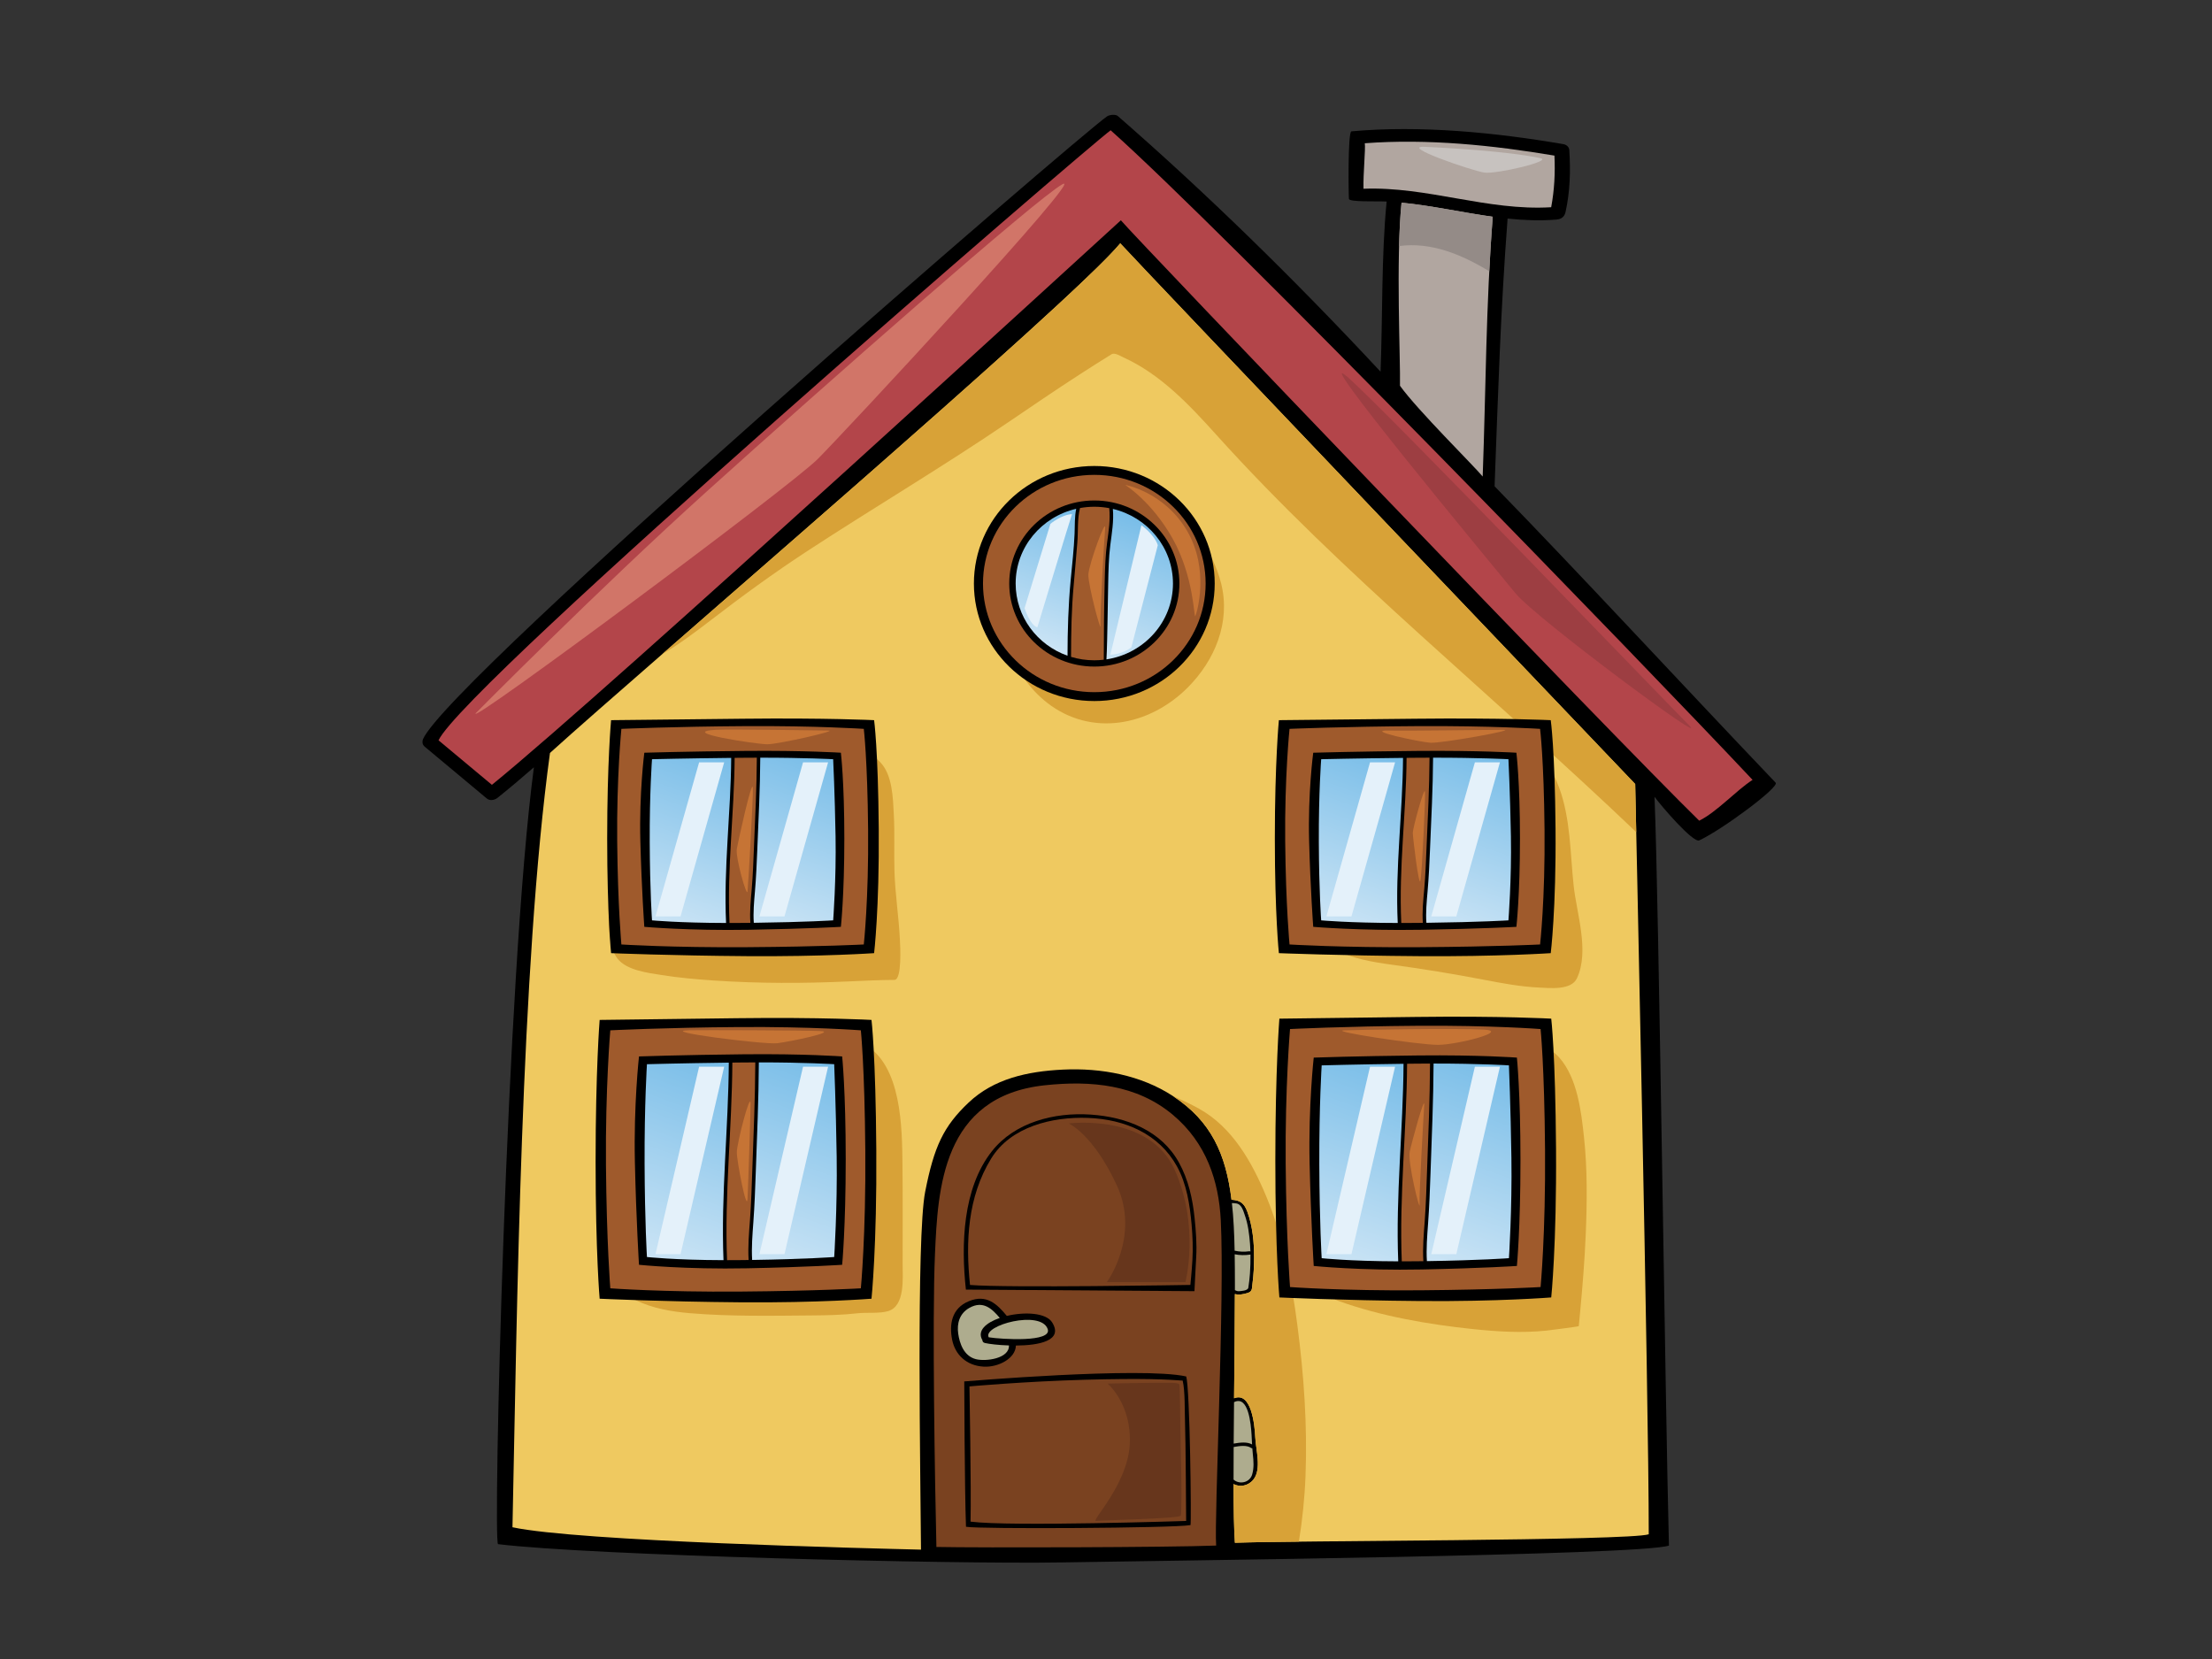 <?xml version="1.0" encoding="utf-8"?>
<!-- Generator: Adobe Illustrator 17.0.0, SVG Export Plug-In . SVG Version: 6.00 Build 0)  -->
<!DOCTYPE svg PUBLIC "-//W3C//DTD SVG 1.1//EN" "http://www.w3.org/Graphics/SVG/1.1/DTD/svg11.dtd">
<svg version="1.1" id="Layer_1" xmlns="http://www.w3.org/2000/svg" xmlns:xlink="http://www.w3.org/1999/xlink" x="0px" y="0px"
	 width="800px" height="600px" viewBox="0 0 800 600" enable-background="new 0 0 800 600" xml:space="preserve">
<rect x="0" y="0" width="800" height="600" fill="#333333" stroke="none"/>
<g>
	<path d="M642.185,283.069c-34.926-36.622-70.688-75.419-101.649-107.194c1.308-34.4,2.109-62.462,4.705-96.826
		c5.78,0.602,11.61,0.845,17.532,0.375c1.066-0.084,2.909-0.392,3.427-2.736c1.647-7.439,1.845-14.943,1.351-22.482
		c-0.07-1.021-0.994-1.878-2.173-2.08c-24.406-4.187-51.669-6.89-76.62-4.625c-1.367,0.124-1.036,24.052-0.889,24.394
		c-0.085,1.252,9.923,0.809,13.62,0.995c-1.929,19.841-1.413,41.68-2.196,61.537c-31.241-33.552-63.306-64.838-95.04-92.475
		c-0.792-0.691-2.986-0.466-3.875,0.136c-9.435,6.374-238.233,203.937-247.394,225.238c-0.145,0.334-0.194,0.655-0.179,0.959
		c-0.052,0.608,0.173,1.245,0.819,1.783c7.482,6.242,14.961,12.484,22.445,18.726c1.121,0.933,2.831,0.578,3.855-0.239
		c4.502-3.603,8.871-7.303,13.165-11.058c-10.008,75.666-14.872,280.734-12.963,280.966c33.374,4.072,165.301,7.306,203.93,6.606
		c37.637-0.682,209.626-2.534,219.535-6.096c-1.321-50.131-3.651-233.145-5.214-270.813c2.425,3.359,13.977,16.783,16.165,15.78
		C622.581,300.251,643.698,284.655,642.185,283.069z"/>
	<path fill="#B1A6A0" d="M493.125,68.262c-0.143-5.491,0.778-14.334,0.472-16.455c22.872-1.713,46.2,0.714,68.59,4.468
		c0.299,6.258-0.02,12.462-1.183,18.671C537.923,76.344,516.178,67.373,493.125,68.262z"/>
	<path fill="#B1A6A0" d="M506.886,73.294c11.068,1.081,21.955,3.567,32.974,5.098c-2.482,32.462-2.443,61.451-3.625,93.953
		c-3.359-4.059-23.521-23.94-29.912-32.826C506.531,130.212,504.791,94.159,506.886,73.294z"/>
	<path fill="#948B87" d="M538.615,98.112c0.331-6.469,0.732-13.017,1.244-19.719c-11.018-1.532-21.906-4.018-32.974-5.098
		c-0.466,4.635-0.74,10.021-0.891,15.695C517.488,87.445,528.452,91.937,538.615,98.112z"/>
	<path fill="#7A4220" d="M439.839,558.973c-16.886,0.671-85.464,0.826-101.173,0.506c-0.522-21.888-1.566-82.466-0.522-105.88
		c1.044-23.416,2.526-57.088,39.635-61.085c16.929-1.822,33.388-0.25,46.415,10.69c12.108,10.167,16.58,23.889,17.318,38.104
		C442.969,469.38,439.095,548.816,439.839,558.973z"/>
	<path fill="#AEAC8E" d="M446.542,453.629c1.835,0.371,3.738,0.387,5.589,0.115c0.05-0.008,0.081-0.03,0.121-0.045
		c0.034,2.302-0.036,4.606-0.192,6.898c-0.119,1.712-0.326,3.419-0.583,5.117c-0.173,1.139-2.794,1.214-3.393,1.266
		c-0.54,0.048-1.01-0.161-1.466-0.381c0-0.601,0.002-1.208,0.002-1.802C446.619,460.901,446.602,457.19,446.542,453.629z"/>
	<path fill="#AEAC8E" d="M451.79,452.535c-1.746,0.256-3.548,0.185-5.27-0.205c-0.123-6.22-0.395-11.945-0.982-17.214
		c0.552,0.004,1.105,0.035,1.653,0.134c1.893,0.343,2.451,2.673,2.976,4.133c1.21,3.363,1.645,6.999,1.925,10.533
		c0.073,0.903,0.119,1.807,0.149,2.713C452.116,452.552,451.967,452.509,451.79,452.535z"/>
	<path fill="#AEAC8E" d="M446.306,507.111c5.264-2.645,6.103,8.119,6.335,11.737c0.077,1.192,0.125,2.373,0.189,3.554
		c-1.843-1.038-4.367-0.696-6.655-0.306C446.207,517.281,446.254,512.251,446.306,507.111z"/>
	<path fill="#AEAC8E" d="M446.167,523.33c2.23-0.405,4.724-0.764,6.338,0.343c0.143,0.099,0.282,0.117,0.411,0.097
		c0.05,0.724,0.107,1.446,0.189,2.175c0.278,2.447,0.468,4.935-0.246,7.326c-0.911,3.06-4.711,3.681-6.73,1.839
		C446.125,531.406,446.143,527.448,446.167,523.33z"/>
	<path fill="#EFC960" d="M446.619,557.953c-0.341-4.732-0.47-12.203-0.49-21.247c2.252,1.282,5.419,0.694,7.254-1.685
		c2.933-3.804,0.786-10.766,0.593-15.229c-0.196-4.611-1.466-16.61-7.657-14.09c0.127-12.584,0.274-25.707,0.296-37.69
		c1.488,0.395,3.062,0.083,4.617-0.391c1.81-0.551,1.516-1.724,1.748-3.423c0.425-3.105,0.558-6.247,0.572-9.377
		c0.026-5.54-0.526-11.275-2.419-16.527c-1.196-3.327-2.8-4.221-5.736-4.381c-2.02-16.493-7.342-28.485-21.273-37.563
		c-11.524-7.509-25.886-10.187-39.742-9.509c-12.87,0.632-24.979,3.324-34.065,11.917c-9.08,8.593-12.485,15.84-15.719,32.285
		c-3.234,16.445-1.671,103.493-1.508,129.406c-19.374-0.472-124.281-3.006-147.748-8.097c1.667-78.105,2.978-202.435,13.562-280.036
		c33.815-30.646,188.78-163.079,206.249-184.319c8.346,9.204,186.238,195.558,186.238,195.558s4.937,222.718,4.901,271.343
		C589.314,557.254,465.231,557.199,446.619,557.953z"/>
	<path fill="#D8A237" d="M256.708,224.583c11.508-8.856,23.201-17.409,35.363-25.353c24.086-15.733,48.786-30.347,72.596-46.531
		c8.449-5.741,16.894-11.494,25.465-17.048c3.927-2.543,7.873-5.052,11.85-7.52c1.183-0.734,3.32,0.682,4.343,1.144
		c13.397,6.055,23.886,17.219,33.571,27.968c22.999,25.524,47.98,48.95,73.416,72.028c26.192,23.766,52.836,47.227,78.46,71.687
		c-0.238-10.945-0.381-17.402-0.381-17.402S413.499,97.202,405.153,87.998c-13.366,16.251-107.219,97.591-165.717,148.634
		C245.456,233.1,251.117,228.886,256.708,224.583z"/>
	<path fill="#D8A237" d="M418.501,181.426c-12.138-3.079-27.844,2.437-37.938,9.144c-7.625,5.068-14.003,12.253-16.423,21.258
		c-4.119,15.334,2.046,32.53,14.511,42.29c16.011,12.533,37.043,8.433,50.905-5.461c9.822-9.843,15.554-23.611,12.108-37.552
		C438.458,198.139,429.837,188.075,418.501,181.426z"/>
	<path fill="#D8A237" d="M326.392,421.366c-0.147-13.367-0.201-36.317-14.01-43.812c-6.899-3.744-14.812-2.998-22.388-2.961
		c-8.889,0.045-17.735,2.072-26.525,3.226c-7.933,1.042-15.61,1.072-23.582,1.173c-3.349,0.042-7.205-0.143-10.399,1.011
		c-1.804,0.654-4.649,1.04-6.008,2.278c0.006,0.063,0.034,0.11,0.034,0.178c-0.006,1.278-0.034,2.557-0.05,3.835
		c0.065,0.24,0.058,0.47-0.01,0.68c-0.054,4.022-0.147,8.042-0.31,12.061c-0.702,17.141-1.901,34.374-2.032,51.522
		c-0.063,8.131,0.897,15.873,8.939,19.74c6.016,2.893,12.774,4.07,19.382,4.627c14.564,1.228,29.513,0.945,44.109,0.823
		c5.506-0.046,11.04-0.147,16.517-0.774c3.361-0.383,7.905,0.145,11.102-0.778c6.225-1.796,5.292-11.943,5.29-16.99
		C326.444,445.27,326.523,433.298,326.392,421.366z"/>
	<path fill="#D8A237" d="M473.908,326.715c0.794,6.484,2.832,13.627,9.112,16.832c6.218,3.173,13.322,4.385,20.179,5.323
		c11.241,1.539,22.158,3.295,33.293,5.438c6.629,1.276,13.35,2.537,20.104,2.857c3.919,0.186,11.663,1.068,13.733-3.367
		c4.593-9.846-0.119-23.343-1.208-33.601c-1.242-11.685-1.113-24.118-5.213-35.274c-2.125-5.779-5.53-11.591-11.375-14.26
		c-7.328-3.346-16.237-2.659-24.061-1.935c-17.445,1.614-34.801,5.623-52.272,2.429c0.284,0.214,0.484,0.544,0.484,1.008
		c0,5.386,0.089,10.756-0.415,16.124C475.083,300.921,472.349,314.007,473.908,326.715z"/>
	<path fill="#D8A237" d="M528.349,377.202c-16.671,0.37-33.432-1.477-50.137-1.72c-0.133,0.33-0.399,0.611-0.837,0.743
		c-2.941,0.886-3.213,9.969-3.417,12.15c-0.643,6.892-0.812,13.824-0.823,20.744c-0.018,12.589,0.492,25.16,0.934,37.739
		c0.329,9.343-0.117,19.972,10.197,23.701c15.157,5.478,32.235,8.413,48.214,10.098c8.849,0.934,17.878,1.512,26.759,0.581
		c0.546-0.055,11.736-1.458,11.753-1.633c0.139-1.476,0.28-2.95,0.421-4.425c0.901-9.558,1.697-19.132,2.091-28.725
		c0.48-11.663,0.623-23.437-0.619-35.06c-1.002-9.384-2.389-21.469-8.931-28.886C555.702,373.15,539.367,376.957,528.349,377.202z"
		/>
	<path fill="#D8A237" d="M458.031,432.883c-5.185-12.493-12.272-25.209-24.459-31.947c-2.974-1.645-6.082-3.126-9.266-4.46
		c13.792,9.063,19.08,21.02,21.092,37.439c2.937,0.16,4.54,1.055,5.736,4.381c1.893,5.251,2.445,10.987,2.419,16.527
		c-0.014,3.129-0.147,6.271-0.572,9.377c-0.232,1.698,0.062,2.871-1.748,3.423c-1.556,0.474-3.129,0.786-4.617,0.391
		c-0.022,11.983-0.169,25.106-0.296,37.69c6.191-2.52,7.461,9.479,7.657,14.09c0.193,4.463,2.339,11.425-0.593,15.229
		c-1.835,2.379-5.002,2.966-7.254,1.685c0.02,9.044,0.149,16.515,0.49,21.247c3.85-0.155,12.225-0.278,23.136-0.393
		c1.276-7.887,2.097-15.852,2.403-23.834c0.698-18.217-0.591-36.472-2.957-54.536C467.148,463.494,464.122,447.568,458.031,432.883z
		"/>
	<path fill="#D8A237" d="M323.485,314.878c-0.189-6.747,0.137-13.509-0.22-20.254c-0.314-5.952-0.46-14.434-4.978-19.03
		c-9.018-9.174-27.055-5.61-38.349-3.999c-9.594,1.368-18.989,2.873-28.696,2.917c-6.214,0.027-27.563-1.173-23.6,9.831
		c0.421,1.17-0.796,1.85-1.728,1.545c-1.431,7.877-2.994,15.73-4.105,23.664c-1.004,7.165-1.889,14.461-1.726,21.71
		c0.109,4.829,0.129,11.378,3.25,15.428c3.26,4.232,10.957,5.153,15.852,5.933c6.268,0.997,12.59,1.563,18.919,1.986
		c16.431,1.103,32.573,1.083,49.03,0.325c5.444-0.251,10.893-0.513,16.342-0.54c2.84-0.015,2.068-12.757,1.988-14.466
		C325.066,331.564,323.717,323.246,323.485,314.878z"/>
	<path fill="#B3454A" d="M614.543,296.813C583.776,266.78,411.009,86.411,405.378,79.667
		c-6.082,5.455-185.185,169.834-227.474,204.177c-6.435-5.366-12.87-10.736-19.304-16.104
		c9.635-20.446,235.165-214.941,243.08-220.622C442.415,83.4,594.342,239.987,633.842,282.05
		C627.923,285.86,620.968,293.64,614.543,296.813z"/>
	<path d="M315.189,368.872c0,0-17.911-1.014-48.788-0.621c-30.874,0.393-49.53,0.621-49.53,0.621s-1.462,18.101-1.462,51.207
		c0,33.106,1.462,49.616,1.462,49.616s22.63,1.069,50.933,1.3c28.305,0.228,47.385-1.3,47.385-1.3
		c0.002,0,1.972-19.023,1.738-53.727C316.691,381.265,315.191,368.872,315.189,368.872z"/>
	<path fill="#9F5A2C" d="M311.338,465.935c0.002,0-15.229,0.948-43.534,1.177c-28.303,0.228-47.081-1.177-47.081-1.177
		s-1.335-16.632-1.569-44.486c-0.234-27.855,1.569-48.816,1.569-48.816s19.949-1,46.381-1.185
		c26.432-0.185,44.234,1.185,44.234,1.185s1.379,13.199,1.611,43.565C313.183,446.564,311.338,465.935,311.338,465.935z"/>
	<path d="M268.913,381.295c-22.221,0.228-37.813,0.78-37.813,0.78s-1.951,17.486-1.484,38.264
		c0.468,20.778,1.484,37.087,1.484,37.087s16.761,1.727,39.216,1.27c22.455-0.456,34.263-1.27,34.263-1.27s1.29-13.571,1.29-38.229
		c0-24.658-1.29-37.122-1.29-37.122S291.133,381.068,268.913,381.295z"/>
	<linearGradient id="SVGID_1_" gradientUnits="userSpaceOnUse" x1="235.18" y1="455.052" x2="261.237" y2="383.461">
		<stop  offset="0" style="stop-color:#CBE4F5"/>
		<stop  offset="1" style="stop-color:#78BDE8"/>
	</linearGradient>
	<path fill="url(#SVGID_1_)" d="M261.663,455.755c-17.902-0.051-27.684-1.14-27.684-1.14s-0.774-12.36-0.853-33.82
		c-0.083-21.461,0.853-35.909,0.853-35.909s12.33-0.351,29.602-0.571C263.447,408.137,260.709,431.922,261.663,455.755z"/>
	<path fill="#9F5A2C" d="M270.747,455.697c-0.764,0.011-1.51,0.023-2.302,0.032c-1.915,0.022-3.732,0.028-5.496,0.028
		c-0.956-23.837,1.784-47.629,1.917-71.459c0.946-0.011,1.905-0.022,2.877-0.033c1.871-0.021,3.679-0.032,5.421-0.037
		c-0.063,12.833-0.603,25.653-1.067,38.476c-0.222,6.122-0.391,12.231-0.845,18.342
		C270.891,445.905,270.449,450.819,270.747,455.697z"/>
	<linearGradient id="SVGID_2_" gradientUnits="userSpaceOnUse" x1="274.543" y1="456.594" x2="300.766" y2="384.546">
		<stop  offset="0" style="stop-color:#CBE4F5"/>
		<stop  offset="1" style="stop-color:#78BDE8"/>
	</linearGradient>
	<path fill="url(#SVGID_2_)" d="M301.7,454.615c0,0-9.857,0.762-29.674,1.063c-0.272-4.535,0.103-9.096,0.435-13.619
		c0.44-6.048,0.663-12.083,0.875-18.142c0.464-13.228,1.044-26.455,1.109-39.692c16.893-0.01,27.255,0.66,27.255,0.66
		s0.619,14.906,0.895,33.397C302.869,436.776,301.7,454.615,301.7,454.615z"/>
	<path d="M316.132,260.459c0,0-17.328-0.848-47.203-0.519c-29.87,0.327-47.921,0.519-47.921,0.519s-1.413,15.128-1.413,42.794
		c0,27.668,1.413,41.467,1.413,41.467s21.896,0.894,49.278,1.086c27.382,0.192,45.845-1.086,45.845-1.086s1.907-15.9,1.681-44.902
		C317.586,270.815,316.132,260.459,316.132,260.459z"/>
	<path fill="#9F5A2C" d="M312.405,341.578c0,0-14.737,0.796-42.119,0.984c-27.382,0.19-45.552-0.984-45.552-0.984
		s-1.292-13.899-1.518-37.179c-0.226-23.279,1.518-40.796,1.518-40.796s19.301-0.836,44.873-0.99
		c25.574-0.155,42.798,0.99,42.798,0.99c-0.002,0,1.331,11.03,1.56,36.41C314.189,325.389,312.403,341.578,312.405,341.578z"/>
	<path d="M269.608,271.579c-21.499,0.19-36.583,0.651-36.583,0.651s-1.887,14.615-1.434,31.98
		c0.452,17.363,1.434,30.993,1.434,30.993s16.215,1.444,37.94,1.062c21.727-0.382,33.15-1.062,33.15-1.062s1.25-11.342,1.25-31.95
		c0-20.607-1.25-31.023-1.25-31.023S291.107,271.389,269.608,271.579z"/>
	<linearGradient id="SVGID_3_" gradientUnits="userSpaceOnUse" x1="238.424" y1="333.807" x2="260.658" y2="272.721">
		<stop  offset="0" style="stop-color:#CBE4F5"/>
		<stop  offset="1" style="stop-color:#78BDE8"/>
	</linearGradient>
	<path fill="url(#SVGID_3_)" d="M262.595,333.807c-17.322-0.042-26.785-0.952-26.785-0.952s-0.746-10.331-0.827-28.266
		c-0.079-17.936,0.827-30.01,0.827-30.01s11.929-0.294,28.64-0.478C264.32,294.012,261.671,313.889,262.595,333.807z"/>
	<path fill="#9F5A2C" d="M271.382,333.759c-0.738,0.007-1.46,0.02-2.226,0.027c-1.853,0.02-3.609,0.022-5.318,0.022
		c-0.925-19.921,1.726-39.805,1.855-59.72c0.917-0.009,1.844-0.019,2.784-0.028c1.81-0.018,3.558-0.028,5.244-0.03
		c-0.062,10.725-0.581,21.438-1.034,32.155c-0.214,5.116-0.379,10.221-0.815,15.329
		C271.523,325.576,271.094,329.683,271.382,333.759z"/>
	<linearGradient id="SVGID_4_" gradientUnits="userSpaceOnUse" x1="276.591" y1="335.189" x2="298.964" y2="273.719">
		<stop  offset="0" style="stop-color:#CBE4F5"/>
		<stop  offset="1" style="stop-color:#78BDE8"/>
	</linearGradient>
	<path fill="url(#SVGID_4_)" d="M301.329,332.856c0,0-9.534,0.636-28.708,0.888c-0.262-3.789,0.099-7.6,0.419-11.382
		c0.429-5.053,0.643-10.098,0.849-15.161c0.447-11.057,1.008-22.109,1.073-33.173c16.342-0.008,26.366,0.552,26.366,0.552
		s0.601,12.456,0.867,27.912C302.462,317.947,301.329,332.856,301.329,332.856z"/>
	<path d="M513.464,345.807c28.299,0.192,47.383-1.086,47.383-1.086s1.97-15.9,1.736-44.902c-0.236-29.003-1.736-39.36-1.736-39.36
		s-17.911-0.848-48.788-0.519c-30.874,0.327-49.532,0.519-49.532,0.519s-1.462,15.128-1.462,42.794
		c0,27.668,1.462,41.467,1.462,41.467S485.159,345.614,513.464,345.807z"/>
	<path fill="#9F5A2C" d="M466.378,263.602c0,0,19.949-0.836,46.383-0.99c26.43-0.155,44.232,0.99,44.232,0.99
		s1.379,11.03,1.611,36.41c0.234,25.377-1.611,41.565-1.611,41.565s-15.231,0.796-43.53,0.984
		c-28.305,0.19-47.085-0.984-47.085-0.984s-1.336-13.899-1.57-37.179C464.575,281.119,466.378,263.602,466.378,263.602z"/>
	<path d="M474.946,335.203c0,0,16.761,1.444,39.216,1.062c22.457-0.382,34.263-1.062,34.263-1.062s1.292-11.342,1.292-31.95
		c0-20.607-1.292-31.023-1.292-31.023s-13.443-0.841-35.664-0.651c-22.223,0.19-37.815,0.651-37.815,0.651
		s-1.951,14.615-1.482,31.98C473.93,321.573,474.946,335.203,474.946,335.203z"/>
	<linearGradient id="SVGID_5_" gradientUnits="userSpaceOnUse" x1="520.306" y1="335.357" x2="542.792" y2="273.576">
		<stop  offset="0" style="stop-color:#CBE4F5"/>
		<stop  offset="1" style="stop-color:#78BDE8"/>
	</linearGradient>
	<path fill="url(#SVGID_5_)" d="M518.295,274.028c16.89-0.008,27.253,0.552,27.253,0.552s0.619,12.456,0.895,27.912
		c0.274,15.456-0.895,30.364-0.895,30.364s-9.856,0.636-29.674,0.888c-0.272-3.789,0.103-7.6,0.433-11.382
		c0.443-5.053,0.665-10.098,0.875-15.161C517.646,296.144,518.226,285.092,518.295,274.028z"/>
	<path fill="#9F5A2C" d="M511.588,274.06c1.875-0.018,3.679-0.028,5.421-0.03c-0.063,10.725-0.601,21.438-1.068,32.155
		c-0.22,5.116-0.391,10.221-0.843,15.329c-0.361,4.062-0.802,8.169-0.506,12.244c-0.762,0.007-1.51,0.02-2.302,0.027
		c-1.917,0.02-3.73,0.022-5.496,0.022c-0.955-19.921,1.784-39.805,1.917-59.72C509.658,274.079,510.616,274.069,511.588,274.06z"/>
	<linearGradient id="SVGID_6_" gradientUnits="userSpaceOnUse" x1="480.837" y1="333.952" x2="503.183" y2="272.556">
		<stop  offset="0" style="stop-color:#CBE4F5"/>
		<stop  offset="1" style="stop-color:#78BDE8"/>
	</linearGradient>
	<path fill="url(#SVGID_6_)" d="M477.825,274.58c0,0,12.332-0.294,29.603-0.478c-0.135,19.911-2.871,39.787-1.917,59.706
		c-17.904-0.042-27.686-0.952-27.686-0.952s-0.772-10.331-0.853-28.266C476.891,286.653,477.825,274.58,477.825,274.58z"/>
	<path d="M561.025,368.413c0,0-17.913-1.015-48.788-0.622c-30.874,0.393-49.532,0.622-49.532,0.622s-1.462,18.1-1.462,51.206
		c0,33.105,1.462,49.616,1.462,49.616s22.632,1.07,50.935,1.3c28.301,0.228,47.385-1.3,47.385-1.3s1.97-19.022,1.736-53.726
		C562.525,380.805,561.025,368.413,561.025,368.413z"/>
	<path fill="#9F5A2C" d="M557.172,465.475c0,0-15.231,0.948-43.532,1.177c-28.303,0.228-47.083-1.177-47.083-1.177
		s-1.335-16.632-1.571-44.486c-0.232-27.854,1.571-48.817,1.571-48.817s19.949-1,46.383-1.185
		c26.43-0.184,44.232,1.185,44.232,1.185s1.377,13.2,1.613,43.565C559.019,446.104,557.172,465.475,557.172,465.475z"/>
	<path d="M512.94,381.718c-22.223,0.227-37.813,0.78-37.813,0.78s-1.95,17.485-1.486,38.263c0.47,20.779,1.486,37.087,1.486,37.087
		s16.759,1.727,39.214,1.271c22.455-0.456,34.265-1.271,34.265-1.271s1.29-13.571,1.29-38.229c0-24.658-1.29-37.121-1.29-37.121
		S535.159,381.49,512.94,381.718z"/>
	<linearGradient id="SVGID_7_" gradientUnits="userSpaceOnUse" x1="479.205" y1="455.474" x2="505.262" y2="383.882">
		<stop  offset="0" style="stop-color:#CBE4F5"/>
		<stop  offset="1" style="stop-color:#78BDE8"/>
	</linearGradient>
	<path fill="url(#SVGID_7_)" d="M505.687,456.177c-17.901-0.05-27.682-1.139-27.682-1.139s-0.774-12.36-0.857-33.821
		c-0.079-21.46,0.857-35.909,0.857-35.909s12.33-0.351,29.602-0.571C507.471,408.56,504.735,432.344,505.687,456.177z"/>
	<path fill="#9F5A2C" d="M514.773,456.118c-0.766,0.011-1.512,0.024-2.304,0.032c-1.917,0.022-3.73,0.029-5.498,0.029
		c-0.953-23.838,1.786-47.629,1.921-71.459c0.944-0.011,1.903-0.022,2.875-0.033c1.873-0.021,3.681-0.033,5.421-0.037
		c-0.064,12.833-0.601,25.652-1.068,38.476c-0.22,6.122-0.391,12.231-0.843,18.342C514.918,446.328,514.476,451.242,514.773,456.118
		z"/>
	<linearGradient id="SVGID_8_" gradientUnits="userSpaceOnUse" x1="518.569" y1="457.016" x2="544.793" y2="384.967">
		<stop  offset="0" style="stop-color:#CBE4F5"/>
		<stop  offset="1" style="stop-color:#78BDE8"/>
	</linearGradient>
	<path fill="url(#SVGID_8_)" d="M545.727,455.038c0,0-9.858,0.761-29.672,1.063c-0.274-4.535,0.101-9.097,0.431-13.619
		c0.443-6.048,0.665-12.083,0.877-18.142c0.46-13.229,1.044-26.454,1.109-39.693c16.892-0.01,27.255,0.66,27.255,0.66
		s0.619,14.906,0.895,33.398C546.896,437.199,545.727,455.038,545.727,455.038z"/>
	<ellipse cx="395.772" cy="211.038" rx="43.546" ry="42.505"/>
	<ellipse fill="#9F5A2C" cx="395.772" cy="211.037" rx="40.26" ry="39.297"/>
	<ellipse cx="395.772" cy="211.038" rx="30.769" ry="30.034"/>
	<linearGradient id="SVGID_9_" gradientUnits="userSpaceOnUse" x1="372.831" y1="232.327" x2="390.275" y2="184.399">
		<stop  offset="0" style="stop-color:#CBE4F5"/>
		<stop  offset="1" style="stop-color:#78BDE8"/>
	</linearGradient>
	<path fill="url(#SVGID_9_)" d="M386.081,237.148c-10.939-3.868-18.757-14.098-18.757-26.111c0-13.135,9.348-24.133,21.902-27.02
		c-0.613,2.93-0.466,5.997-0.589,8.975c-0.238,5.566-0.885,11.186-1.409,16.735C386.365,218.852,386.099,227.988,386.081,237.148z"
		/>
	<path fill="#9F5A2C" d="M399.195,238.598c-1.123,0.131-2.264,0.206-3.423,0.206c-2.929,0-5.754-0.433-8.413-1.235
		c0.012-8.565,0.153-17.148,0.935-25.684c0.476-5.201,0.879-10.404,1.333-15.606c0.355-4.058-0.053-8.543,0.974-12.543
		c1.677-0.301,3.405-0.466,5.171-0.466c1.849,0,3.655,0.179,5.405,0.507c0.409,4.133-0.196,8.187-0.756,12.296
		c-0.627,4.591-0.774,9.198-0.887,13.823C399.298,219.462,399.203,229.03,399.195,238.598z"/>
	<linearGradient id="SVGID_10_" gradientUnits="userSpaceOnUse" x1="399.427" y1="238.208" x2="417.257" y2="189.221">
		<stop  offset="0" style="stop-color:#CBE4F5"/>
		<stop  offset="1" style="stop-color:#78BDE8"/>
	</linearGradient>
	<path fill="url(#SVGID_10_)" d="M400.161,238.475c0.184-2.544,0.361-11.956,0.373-13.016c0.058-4.786,0.163-9.571,0.256-14.356
		c0.091-4.656,0.179-9.333,0.768-13.958c0.556-4.373,1.312-8.688,0.927-13.09c12.471,2.946,21.735,13.904,21.735,26.982
		C424.22,224.915,413.789,236.414,400.161,238.475z"/>
	<path d="M367.416,486.636c8.363-0.046,17.259-1.756,13.104-8.381c-2.196-3.504-9.945-3.883-16.386-2.339
		c-3.538-4.282-7.308-7.969-13.733-5.324c-6.296,2.593-7.143,8.473-6.038,13.985c1.079,5.373,5.169,9.363,11.449,9.691
		C360.993,494.539,367.257,491.379,367.416,486.636z"/>
	<path fill="#AEAC8E" d="M378.91,480.652c1.744,4.901-16.679,3.728-21.326,3C355.25,479.348,376.398,473.602,378.91,480.652z"/>
	<path fill="#AEAC8E" d="M352.945,491.557c-4.403-1.121-5.897-5.752-6.399-9.264c-0.514-3.579,0.437-7.254,4.046-9.282
		c4.99-2.808,8.253,0.377,10.991,3.645c-4.927,1.697-8.322,4.596-6.284,8.036c0.004,0.445,0.27,0.877,0.903,1.022
		c1.599,0.369,4.947,0.77,8.703,0.889C365.086,491.363,356.532,492.472,352.945,491.557z"/>
	<path d="M426.396,420.471c-6.385-11.543-18.943-16.502-31.997-17.371c-13.149-0.876-27.374,2.806-35.611,13.187
		c-10.735,13.527-11.203,34.047-9.459,50.118c0.002,0.018,82.664,0.564,82.664,0.564s0.363-7.765,0.633-12.376
		c0.27-4.663-0.109-9.465-0.585-14.104C431.325,433.569,429.817,426.655,426.396,420.471z"/>
	<path fill="#7A4220" d="M431.246,455.765c-0.23,3.96-0.728,8.946-0.728,8.946s-66.425,1.129-79.7,0.01
		c-1.643-15.651-0.867-31.802,7.639-45.699c7.056-11.52,21.981-15.197,35.055-14.714c13.409,0.496,25.689,5.835,32.134,17.487
		c3.536,6.391,4.673,13.927,5.308,21.032C431.337,447.104,431.498,451.477,431.246,455.765z"/>
	<path d="M348.736,499.609c0,0,0.117,39.274,0.627,52.564c4.459,0.903,74.922,0.512,81.192-0.599
		c0.371-0.067-0.191-50.022-1.568-53.766C412.688,494.202,348.736,499.609,348.736,499.609z"/>
	<path fill="#7A4220" d="M351.012,550.318c0.278-11.776-0.395-48.905-0.395-48.905s20.062-1.804,41.692-2.405
		c21.632-0.599,29.799-0.099,35.426,0.302c0.907,3.99,0.681,10.766,0.839,14.82c0.25,6.365,0.413,35.942,0.413,35.942
		S365.35,552.173,351.012,550.318z"/>
	<path fill="#D17568" d="M172.044,257.96c0,0,44.506-44.992,83.555-80.213c42.613-38.435,119.481-106.115,128.674-111.129
		c9.193-5.013-78.541,89.405-88.567,99.431C285.68,176.076,168.701,262.973,172.044,257.96z"/>
	<path fill="#9D3E42" d="M487.883,136.805c15.832,14.25,113.634,116.141,122.825,125.333c9.191,9.191-55.145-38.435-62.665-47.626
		C540.522,205.32,471.172,121.764,487.883,136.805z"/>
	<path fill="#67361C" d="M386.512,406.309c0,0,29.154-3.798,38.355,16.83c9.104,20.42,3.861,40.56,3.861,40.56h-28.42
		c0,0,12.141-16.554,3.587-35.041C395.339,410.171,386.512,406.309,386.512,406.309z"/>
	<path fill="#67361C" d="M400.586,500.399c0,0,11.312-0.278,15.727-0.278c4.413,0,9.933-0.274,10.209,0.553
		c0.276,0.828,0.276,14.346,0.554,24.832c0.274,10.485,0.274,21.521,0,22.626c-0.278,1.103-28.422,1.655-30.628,1.931
		c-2.208,0.278,11.31-12.969,12.139-27.592C409.415,507.848,400.586,500.399,400.586,500.399z"/>
	<path fill="#C67435" d="M486.121,372.645c3.867-0.184,40.837-0.827,50.494-0.276c9.657,0.551-9.659,5.519-16.556,5.519
		C513.162,377.889,480.327,372.92,486.121,372.645z"/>
	<path fill="#C67435" d="M249.379,372.608c4.446-0.098,40.559,0.002,47.182,0.277c6.623,0.276-11.036,3.863-15.453,4.415
		C276.695,377.852,236.961,372.883,249.379,372.608z"/>
	<path fill="#C67435" d="M502.675,264.209c6.352,0.171,35.871-0.277,41.113-0.277c5.242,0-22.626,4.968-26.489,4.692
		C513.438,268.347,492.467,263.933,502.675,264.209z"/>
	<path fill="#C67435" d="M259.036,263.932c5.242-0.296,36.696,0.277,40.559,0.277c3.865,0-18.209,4.966-22.072,4.966
		S244.412,264.76,259.036,263.932z"/>
	<path fill="#C67435" d="M406.929,175.361c0,0,14.074,2.484,22.352,16.556c8.276,14.071,3.588,29.8,3.034,30.903
		c-0.552,1.103-0.361-14.069-8.276-28.144C416.588,181.432,406.929,175.361,406.929,175.361z"/>
	<path fill="#C67435" d="M272.279,284.903c0.192,2.475-1.655,35.318-1.931,37.526c-0.276,2.206-4.415-12.418-3.863-15.453
		C267.038,303.942,272.005,281.317,272.279,284.903z"/>
	<path fill="#C67435" d="M271.453,399.098c0,2.759-0.829,29.523-1.105,34.49c-0.276,4.967-3.863-13.519-3.863-16.83
		C266.485,413.446,271.453,394.408,271.453,399.098z"/>
	<path fill="#C67435" d="M515.093,399.686c-0.165,2.476-1.931,32.282-1.655,35.87c0.274,3.587-4.417-15.175-3.587-19.038
		C510.678,412.655,515.37,395.546,515.093,399.686z"/>
	<path fill="#C67435" d="M515.368,286.281c0.234,1.639-1.103,29.802-1.657,32.284c-0.552,2.482-2.758-15.728-2.758-17.384
		C510.953,299.526,515.093,284.349,515.368,286.281z"/>
	<path fill="#C7C2BF" d="M515.341,53.098c5.199,0.236,30.114,1.517,41.813,4.117c4.522,1.005-16.032,5.849-20.366,5.199
		C532.456,61.765,505.808,52.665,515.341,53.098z"/>
	<polygon fill="#E4F1FA" points="246.131,331.428 237.069,331.428 252.843,275.717 261.905,275.717 	"/>
	<polygon fill="#E4F1FA" points="283.719,331.428 274.656,331.428 290.43,275.717 299.492,275.717 	"/>
	<polygon fill="#E4F1FA" points="488.774,331.428 479.714,331.428 495.487,275.717 504.547,275.717 	"/>
	<polygon fill="#E4F1FA" points="526.698,331.428 517.638,331.428 533.411,275.717 542.471,275.717 	"/>
	<polygon fill="#E4F1FA" points="246.131,453.591 237.069,453.591 252.843,385.799 261.905,385.799 	"/>
	<polygon fill="#E4F1FA" points="283.719,453.591 274.656,453.591 290.43,385.799 299.492,385.799 	"/>
	<polygon fill="#E4F1FA" points="488.774,453.591 479.714,453.591 495.487,385.799 504.547,385.799 	"/>
	<polygon fill="#E4F1FA" points="526.698,453.591 517.638,453.591 533.411,385.799 542.471,385.799 	"/>
	<path fill="#E4F1FA" d="M370.551,219.932l9.344-30.478c0,0,3.909-3.292,7.822-3.521c-1.135,3.316-11.679,38.132-12.554,40.966
		C372.436,226.028,370.551,219.932,370.551,219.932z"/>
	<path fill="#E4F1FA" d="M412.812,189.969c0,0,4.629,3.292,5.931,7.187c-0.685,2.688-9.201,35.661-9.57,36.971
		c-3.461,2.647-7.594,2.642-7.594,2.642L412.812,189.969z"/>
	<path fill="#C67435" d="M399.697,191.174c-0.286,2.782-1.97,31.205-1.641,34.983c0.327,3.778-4.599-14.781-4.435-18.395
		C393.784,204.149,400.191,186.411,399.697,191.174z"/>
</g>
</svg>
